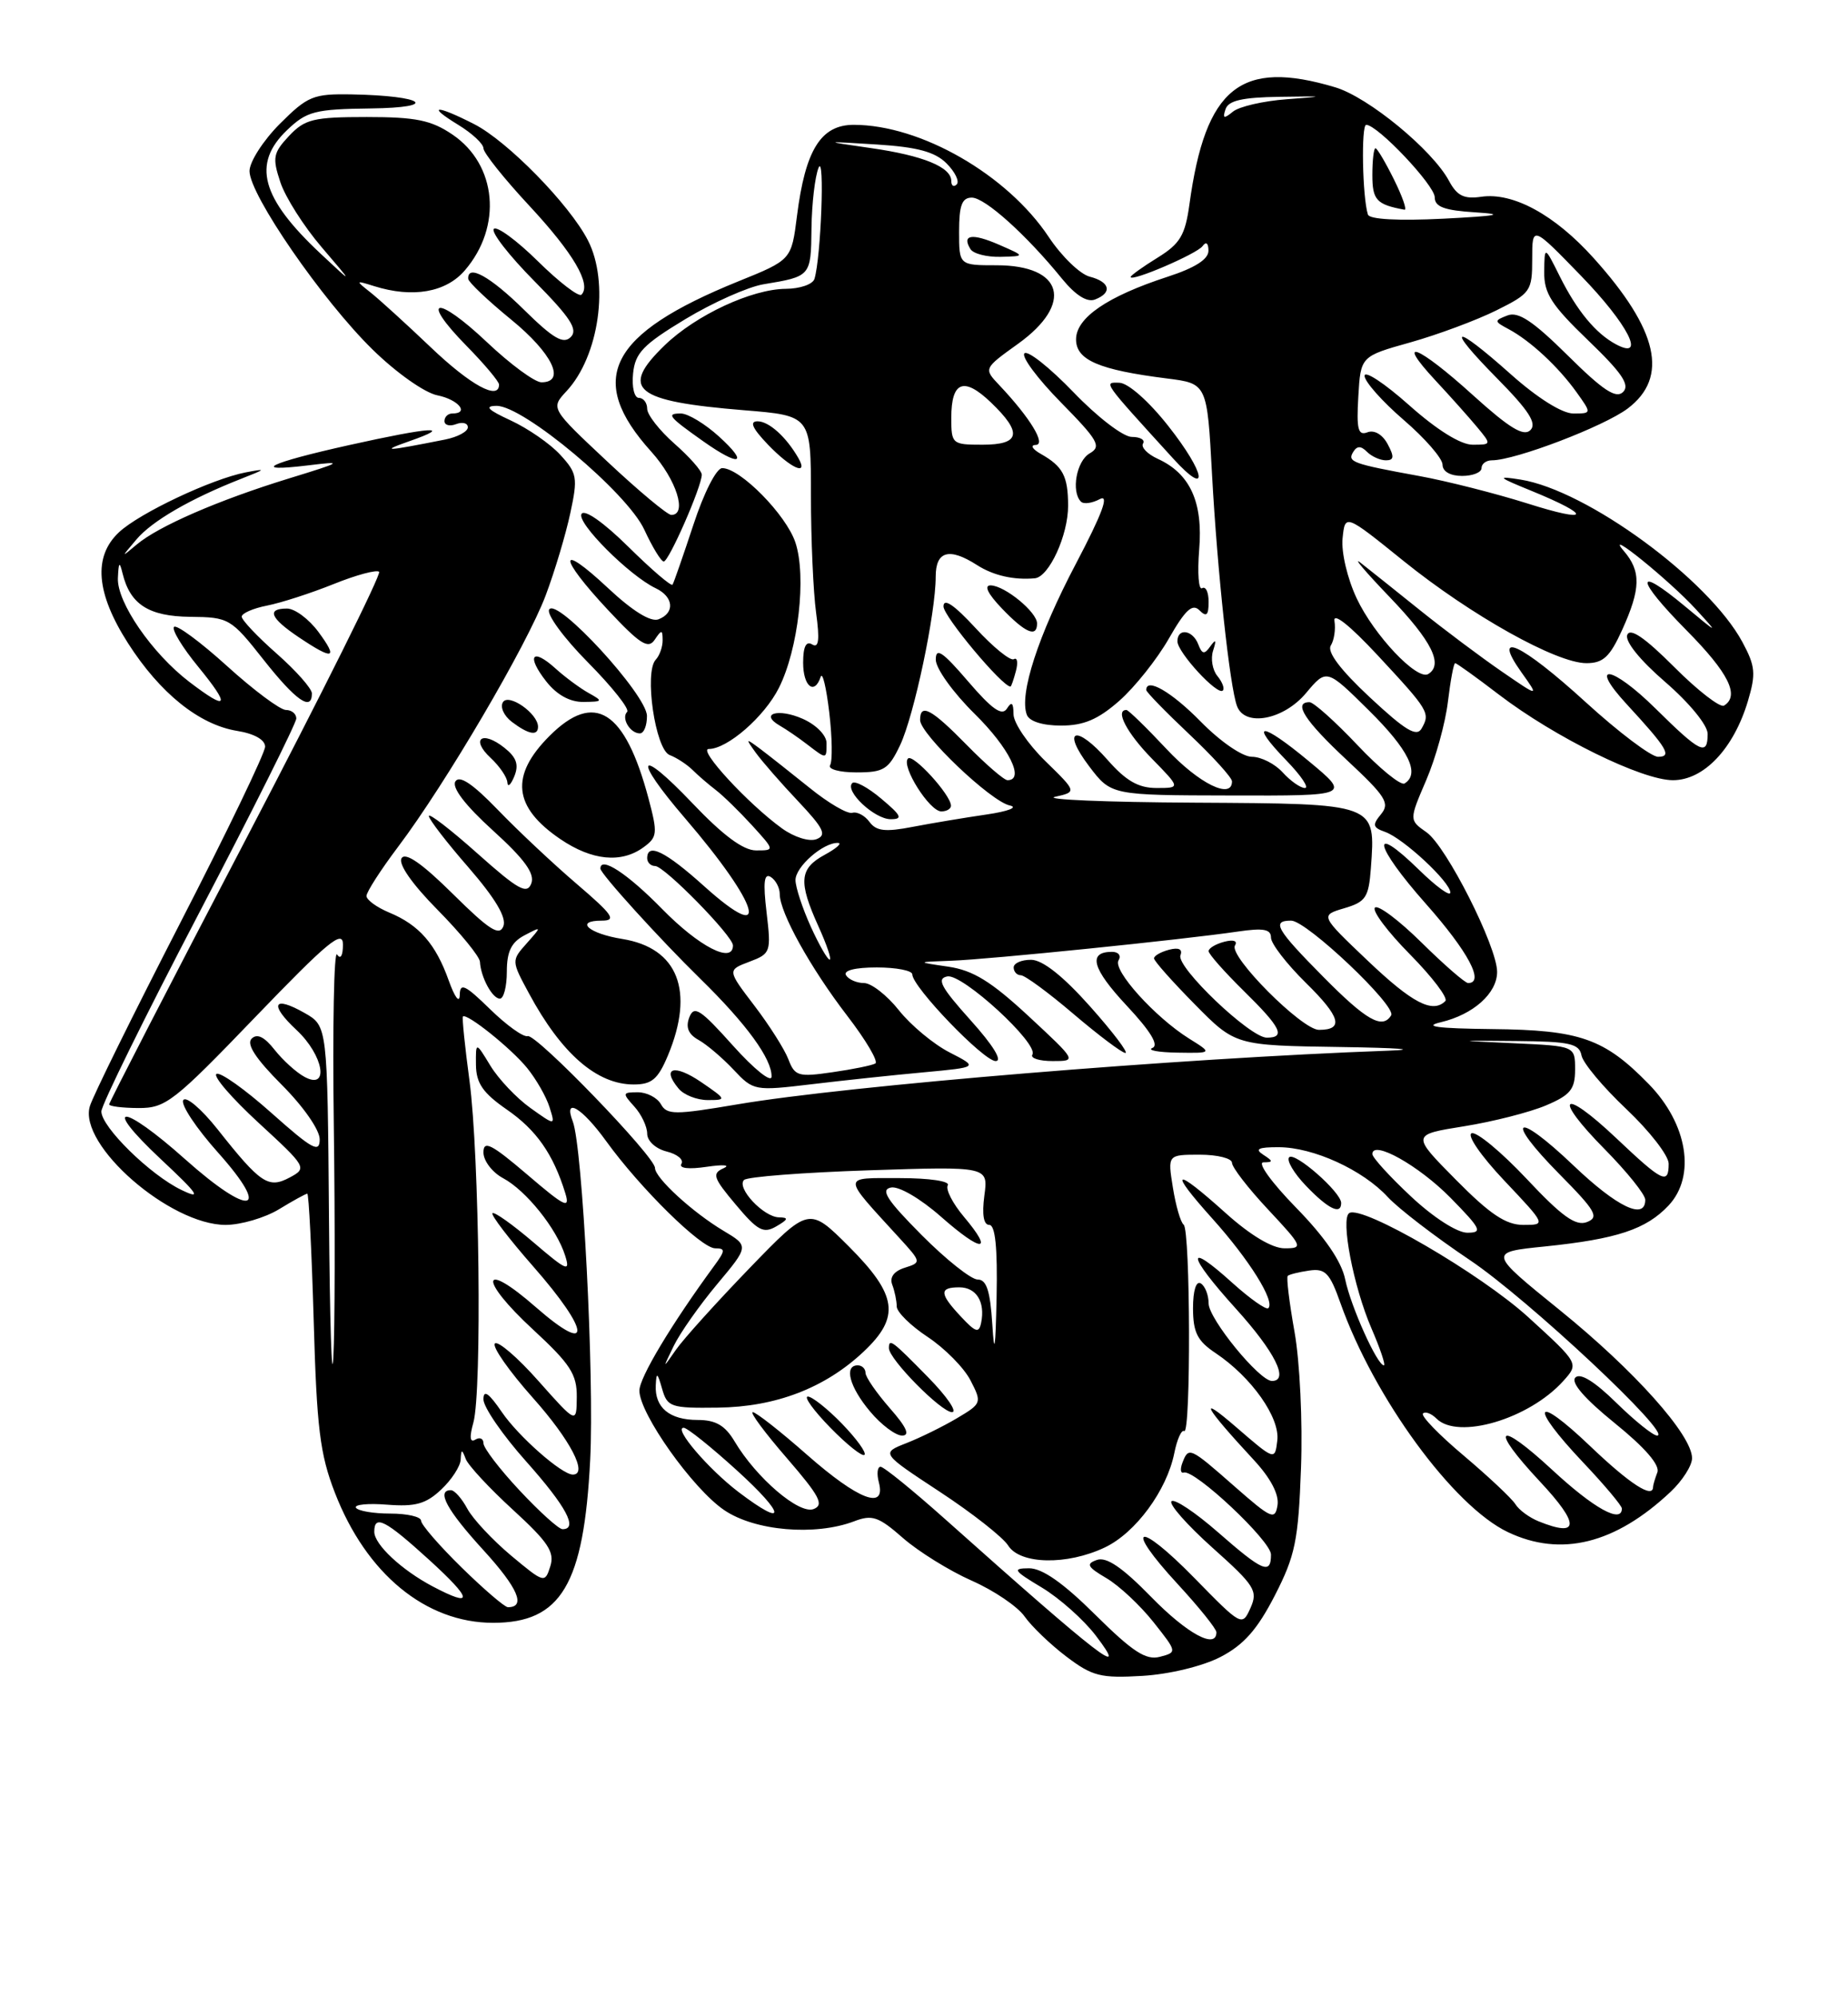 <?xml version="1.0" encoding="UTF-8" standalone="no"?>
<!DOCTYPE svg PUBLIC "-//W3C//DTD SVG 1.1//EN" "http://www.w3.org/Graphics/SVG/1.1/DTD/svg11.dtd" >
<svg xmlns="http://www.w3.org/2000/svg" xmlns:xlink="http://www.w3.org/1999/xlink" version="1.1" viewBox="0 0 237 256">
 <g >
 <path fill="currentColor"
d=" M 156.52 212.38 C 159.51 210.83 161.24 208.87 163.48 204.52 C 166.11 199.40 166.51 197.48 166.85 188.14 C 167.07 182.28 166.70 174.52 166.02 170.72 C 165.35 166.95 164.95 163.72 165.15 163.53 C 165.34 163.35 166.58 163.04 167.90 162.85 C 169.96 162.55 170.54 163.15 171.90 167.00 C 176.21 179.15 186.38 193.05 193.39 196.38 C 200.19 199.61 207.15 197.89 214.25 191.21 C 215.76 189.79 217.00 187.85 217.00 186.90 C 217.00 183.93 209.62 175.68 200.06 167.94 C 190.86 160.50 190.86 160.50 198.15 159.76 C 207.36 158.81 211.11 157.57 213.99 154.51 C 217.52 150.75 216.43 144.04 211.44 138.94 C 205.75 133.11 202.63 132.01 191.35 131.90 C 184.31 131.82 182.44 131.57 184.79 131.02 C 188.96 130.03 192.00 127.31 192.00 124.57 C 192.00 121.33 185.49 108.46 182.95 106.68 C 180.71 105.11 180.71 105.11 182.91 99.99 C 184.12 97.18 185.37 92.65 185.69 89.94 C 186.02 87.22 186.43 85.00 186.62 85.00 C 186.81 85.00 189.33 86.81 192.23 89.03 C 199.41 94.51 210.57 100.00 214.55 100.00 C 218.51 100.00 222.33 95.97 224.16 89.87 C 225.21 86.35 225.12 85.38 223.46 82.30 C 219.13 74.26 203.52 62.83 195.00 61.47 C 191.89 60.98 192.05 61.14 196.42 62.92 C 204.26 66.13 203.95 67.09 195.89 64.53 C 191.82 63.25 185.57 61.66 182.00 61.01 C 173.40 59.44 172.76 59.20 173.55 57.92 C 174.04 57.13 174.53 57.13 175.31 57.91 C 175.91 58.51 177.00 59.00 177.74 59.00 C 178.78 59.00 178.83 58.54 177.96 56.92 C 177.30 55.69 176.25 55.07 175.37 55.41 C 174.17 55.87 173.95 55.03 174.20 50.82 C 174.50 45.67 174.50 45.67 180.89 43.88 C 184.40 42.89 189.35 41.05 191.89 39.79 C 196.30 37.60 196.50 37.31 196.50 33.20 C 196.50 28.90 196.50 28.90 202.75 35.34 C 208.79 41.56 211.18 46.24 207.24 44.13 C 204.64 42.74 202.23 39.82 200.03 35.41 C 198.08 31.50 198.08 31.50 198.04 34.84 C 198.01 37.61 198.96 39.09 203.67 43.62 C 208.02 47.80 209.06 49.34 208.16 50.24 C 207.26 51.14 205.60 50.06 201.07 45.57 C 196.60 41.15 194.72 39.90 193.33 40.43 C 191.59 41.10 191.60 41.19 193.50 42.20 C 196.27 43.69 199.83 46.99 202.17 50.25 C 204.14 53.00 204.14 53.00 201.77 53.00 C 200.34 53.00 197.17 51.01 193.79 48.00 C 186.31 41.33 185.22 41.63 191.99 48.49 C 196.07 52.62 197.13 54.27 196.27 55.13 C 195.41 55.99 193.58 54.88 188.89 50.64 C 181.85 44.26 178.80 43.07 184.08 48.75 C 186.00 50.81 188.41 53.51 189.44 54.75 C 191.29 56.98 191.29 57.00 188.85 57.00 C 187.32 57.00 184.27 55.10 180.70 51.92 C 177.56 49.13 175.00 47.44 175.00 48.17 C 175.00 48.90 177.25 51.44 180.00 53.81 C 182.75 56.17 185.00 58.76 185.00 59.56 C 185.00 60.43 185.99 61.00 187.50 61.00 C 188.88 61.00 190.00 60.55 190.00 60.00 C 190.00 59.45 190.60 59.00 191.33 59.00 C 194.32 59.00 205.71 54.65 208.75 52.36 C 214.04 48.36 212.67 42.29 204.38 33.08 C 199.40 27.54 194.05 24.62 189.96 25.22 C 187.76 25.54 186.86 25.10 185.84 23.20 C 183.71 19.22 175.49 12.46 171.24 11.19 C 159.11 7.56 154.60 11.17 152.54 26.20 C 151.99 30.16 151.35 31.24 148.45 33.03 C 146.55 34.20 145.00 35.32 145.00 35.50 C 145.00 36.19 153.53 32.53 154.23 31.54 C 154.67 30.92 154.98 31.16 154.98 32.13 C 154.99 33.23 153.26 34.33 149.75 35.47 C 142.01 37.99 138.00 40.73 138.00 43.50 C 138.00 46.15 140.93 47.41 149.66 48.51 C 154.81 49.16 154.81 49.16 155.44 60.83 C 156.12 73.29 157.72 88.10 158.65 90.52 C 159.67 93.20 164.60 92.27 167.48 88.85 C 170.13 85.69 170.13 85.69 175.56 91.06 C 180.66 96.10 182.16 99.17 180.13 100.42 C 179.65 100.72 176.92 98.50 174.07 95.48 C 171.22 92.47 168.46 90.00 167.94 90.00 C 165.79 90.00 167.33 92.39 172.73 97.42 C 177.72 102.07 178.28 102.95 177.11 104.36 C 175.97 105.74 176.05 106.07 177.64 106.63 C 179.98 107.46 186.00 113.05 186.00 114.40 C 186.00 114.95 184.21 113.66 182.02 111.52 C 175.59 105.24 176.19 108.32 182.87 115.85 C 188.29 121.97 190.44 126.00 188.28 126.00 C 187.89 126.00 185.20 123.66 182.31 120.81 C 179.41 117.95 176.73 115.94 176.33 116.33 C 175.94 116.73 177.96 119.43 180.83 122.33 C 183.70 125.24 185.74 127.93 185.36 128.31 C 183.73 129.93 181.13 128.58 175.40 123.13 C 169.30 117.33 169.30 117.33 172.40 116.41 C 175.15 115.60 175.53 115.03 175.81 111.29 C 176.41 102.91 176.71 103.02 153.21 102.88 C 141.82 102.82 133.76 102.48 135.31 102.13 C 138.11 101.50 138.11 101.50 134.06 97.55 C 131.83 95.37 129.99 92.67 129.98 91.55 C 129.97 90.05 129.74 89.86 129.13 90.83 C 128.50 91.81 127.22 90.91 124.15 87.33 C 120.89 83.53 120.01 82.93 120.01 84.54 C 120.00 85.67 122.23 88.77 125.00 91.50 C 129.42 95.85 131.47 100.00 129.21 100.00 C 128.77 100.00 126.43 97.98 124.00 95.50 C 119.43 90.84 118.00 90.08 118.00 92.29 C 118.00 94.09 127.07 102.73 129.50 103.24 C 130.62 103.48 129.30 103.99 126.50 104.40 C 123.75 104.80 119.50 105.51 117.05 105.98 C 113.54 106.66 112.38 106.53 111.51 105.35 C 110.91 104.53 109.92 104.00 109.30 104.18 C 108.68 104.36 106.22 102.92 103.84 100.99 C 101.45 99.07 98.60 96.82 97.50 95.99 C 95.60 94.58 95.57 94.60 96.94 96.50 C 97.74 97.60 100.18 100.40 102.37 102.71 C 105.65 106.19 106.06 107.04 104.71 107.56 C 103.78 107.91 101.86 107.31 100.29 106.18 C 95.95 103.05 89.45 96.00 90.89 96.00 C 93.28 96.00 98.03 91.87 99.89 88.17 C 102.38 83.23 103.45 73.88 102.01 69.54 C 100.84 66.00 94.94 60.00 92.62 60.00 C 91.88 60.00 90.27 63.16 88.93 67.25 C 87.61 71.24 86.41 74.70 86.25 74.94 C 86.08 75.18 83.54 73.00 80.59 70.09 C 77.43 66.97 74.97 65.24 74.58 65.87 C 73.90 66.97 80.72 73.80 84.10 75.40 C 86.40 76.50 86.58 78.56 84.45 79.38 C 83.45 79.76 81.12 78.32 77.95 75.35 C 71.53 69.35 71.55 71.31 77.97 78.18 C 82.07 82.56 83.13 83.24 83.96 82.00 C 84.85 80.68 84.97 80.68 84.98 82.05 C 84.99 82.90 84.59 84.03 84.10 84.55 C 82.59 86.14 84.04 96.08 85.89 96.78 C 86.77 97.11 88.08 97.97 88.80 98.67 C 89.51 99.38 90.86 100.54 91.80 101.26 C 92.73 101.97 94.82 104.01 96.44 105.78 C 99.37 109.00 99.37 109.00 96.96 109.00 C 95.32 109.00 92.73 107.08 88.78 102.93 C 81.77 95.57 81.08 97.00 87.84 104.86 C 97.49 116.09 99.00 121.40 90.32 113.60 C 85.34 109.12 83.00 107.97 83.00 110.00 C 83.00 110.55 83.46 111.00 84.02 111.00 C 85.20 111.00 94.00 119.97 94.00 121.18 C 94.00 123.58 89.66 121.35 84.91 116.50 C 80.46 111.96 77.00 109.70 77.00 111.33 C 77.00 111.98 84.58 120.33 89.82 125.46 C 95.74 131.25 99.01 135.74 98.95 138.00 C 98.93 138.82 96.71 137.04 94.01 134.03 C 89.81 129.34 89.01 128.82 88.40 130.40 C 87.91 131.68 88.28 132.57 89.60 133.30 C 90.64 133.88 92.66 135.60 94.08 137.11 C 96.63 139.82 96.78 139.84 104.08 138.97 C 108.16 138.48 114.65 137.79 118.49 137.44 C 125.48 136.79 125.48 136.79 121.78 134.89 C 119.74 133.85 116.82 131.42 115.29 129.50 C 113.76 127.57 111.74 126.00 110.81 126.00 C 109.88 126.00 108.84 125.55 108.50 125.00 C 108.12 124.39 109.66 124.00 112.44 124.00 C 114.95 124.00 117.00 124.40 117.00 124.89 C 117.00 126.49 126.15 136.00 127.69 136.00 C 128.61 136.00 127.37 133.98 124.46 130.75 C 120.66 126.52 120.08 125.43 121.49 125.15 C 123.42 124.77 133.25 133.79 132.40 135.17 C 132.11 135.63 133.28 136.00 135.00 136.00 C 138.11 136.00 138.11 136.00 131.92 130.25 C 127.11 125.79 124.80 124.37 121.61 123.90 C 117.50 123.30 117.50 123.30 122.00 123.14 C 126.84 122.97 151.78 120.43 158.75 119.40 C 162.03 118.92 163.00 119.09 163.00 120.18 C 163.00 120.95 165.01 123.55 167.46 125.96 C 171.92 130.34 172.39 132.00 169.15 132.00 C 166.97 132.00 157.55 122.54 158.38 121.19 C 158.75 120.59 158.19 120.40 157.00 120.71 C 155.90 121.00 155.00 121.54 155.00 121.91 C 155.00 122.28 157.03 124.57 159.50 127.00 C 164.29 131.70 164.93 133.00 162.46 133.00 C 160.32 133.00 150.81 123.93 151.39 122.44 C 151.69 121.66 151.17 121.41 149.93 121.73 C 148.87 122.01 148.00 122.50 148.00 122.84 C 148.00 123.17 150.35 125.81 153.22 128.72 C 158.43 134.00 158.43 134.00 171.97 134.20 C 179.41 134.31 182.12 134.52 178.00 134.67 C 151.31 135.63 108.74 139.14 94.56 141.55 C 86.53 142.91 85.53 142.91 84.76 141.53 C 84.29 140.69 82.95 140.00 81.80 140.00 C 79.82 140.00 79.79 140.11 81.35 141.83 C 82.26 142.83 83.00 144.40 83.00 145.31 C 83.00 146.24 84.09 147.24 85.49 147.59 C 86.86 147.93 87.72 148.64 87.39 149.17 C 87.04 149.75 88.31 149.90 90.65 149.55 C 92.77 149.24 93.73 149.32 92.79 149.74 C 91.28 150.41 91.47 150.97 94.36 154.40 C 97.17 157.75 97.91 158.15 99.57 157.18 C 101.10 156.29 101.17 156.05 99.90 156.03 C 97.92 155.99 94.41 152.25 95.42 151.24 C 95.83 150.83 103.04 150.28 111.45 150.00 C 126.75 149.50 126.75 149.50 126.24 153.25 C 125.92 155.67 126.14 157.00 126.87 157.00 C 127.64 157.00 127.94 159.92 127.81 166.25 C 127.67 172.94 127.52 173.91 127.26 169.75 C 126.99 165.44 126.52 164.00 125.38 164.00 C 124.55 164.00 121.31 161.43 118.18 158.28 C 113.74 153.81 112.88 152.48 114.26 152.21 C 115.26 152.00 118.02 153.61 120.67 155.94 C 125.95 160.59 127.53 160.60 123.62 155.96 C 122.17 154.24 121.24 152.42 121.55 151.92 C 121.87 151.40 119.21 151.00 115.40 151.00 C 107.87 151.00 107.88 150.51 115.32 158.65 C 118.17 161.77 118.18 161.81 116.03 162.49 C 114.64 162.93 114.06 163.72 114.43 164.67 C 114.74 165.49 115.00 166.74 115.00 167.45 C 115.00 168.16 116.79 169.92 118.97 171.36 C 121.16 172.81 123.63 175.31 124.46 176.92 C 125.94 179.79 125.91 179.89 122.74 181.77 C 120.96 182.83 118.03 184.27 116.24 184.97 C 112.98 186.25 112.98 186.25 120.53 191.21 C 124.69 193.94 128.63 197.04 129.29 198.09 C 130.81 200.52 136.83 200.65 141.69 198.34 C 145.64 196.47 149.64 191.03 150.60 186.25 C 150.95 184.48 151.53 183.21 151.87 183.42 C 152.74 183.96 152.67 157.63 151.80 156.97 C 151.41 156.68 150.79 154.54 150.42 152.22 C 149.74 148.00 149.74 148.00 153.87 148.00 C 156.14 148.00 158.00 148.47 158.00 149.04 C 158.00 149.62 160.09 152.32 162.64 155.04 C 167.08 159.79 167.17 160.00 164.74 160.00 C 163.16 160.00 160.36 158.33 157.21 155.50 C 150.53 149.49 149.74 149.80 155.48 156.19 C 160.21 161.45 163.55 166.79 162.66 167.67 C 162.40 167.94 160.33 166.48 158.06 164.44 C 151.97 158.93 152.21 160.79 158.50 167.74 C 163.52 173.29 165.37 177.00 163.12 177.00 C 161.51 177.00 155.00 169.03 155.00 167.06 C 155.00 165.99 154.55 164.84 154.00 164.50 C 153.40 164.13 153.00 165.41 153.00 167.69 C 153.01 170.78 153.55 171.87 155.91 173.44 C 160.51 176.52 164.17 181.71 163.81 184.63 C 163.50 187.21 163.50 187.21 158.50 182.89 C 153.51 178.58 154.42 180.25 160.80 187.13 C 162.95 189.45 164.05 191.54 163.84 192.91 C 163.53 194.88 163.07 194.68 158.34 190.53 C 152.57 185.46 152.44 185.41 151.64 187.49 C 151.33 188.31 151.40 188.87 151.81 188.74 C 153.19 188.29 163.00 197.50 163.00 199.25 C 163.00 201.87 161.97 201.44 156.19 196.38 C 153.28 193.84 150.61 192.06 150.24 192.42 C 149.88 192.79 152.25 195.47 155.51 198.39 C 160.93 203.23 161.35 203.90 160.37 206.10 C 159.30 208.48 159.23 208.44 153.19 202.27 C 145.85 194.77 144.01 195.43 151.04 203.04 C 153.77 206.00 156.00 208.77 156.00 209.21 C 156.00 211.44 152.26 209.42 147.62 204.67 C 143.95 200.91 141.90 199.51 140.68 199.94 C 139.24 200.44 139.43 200.83 141.90 202.28 C 143.53 203.24 146.23 205.77 147.92 207.90 C 150.98 211.76 150.98 211.77 148.74 212.36 C 146.96 212.82 145.27 211.72 140.47 206.97 C 136.36 202.89 133.66 201.00 131.97 201.01 C 129.78 201.02 129.97 201.30 133.61 203.48 C 135.87 204.84 138.99 207.61 140.54 209.65 C 144.96 215.44 141.14 212.49 121.25 194.75 C 117.09 191.04 113.35 188.00 112.93 188.00 C 112.52 188.00 112.42 188.90 112.71 190.00 C 113.65 193.61 110.09 192.25 103.54 186.50 C 100.10 183.47 96.95 181.00 96.54 181.00 C 96.13 181.00 98.10 183.65 100.91 186.89 C 105.13 191.77 105.72 192.89 104.34 193.42 C 102.49 194.13 97.00 189.44 94.21 184.75 C 92.99 182.70 91.79 182.00 89.48 182.00 C 85.87 182.00 83.96 180.42 84.10 177.55 C 84.18 175.83 84.31 175.90 84.91 178.00 C 85.58 180.35 86.02 180.50 92.06 180.42 C 99.48 180.33 105.80 177.91 110.75 173.25 C 115.48 168.80 115.09 166.00 108.88 159.78 C 103.75 154.66 103.75 154.66 96.09 162.58 C 91.88 166.94 87.65 171.62 86.69 173.00 C 84.95 175.50 84.95 175.50 86.41 172.50 C 87.21 170.85 89.71 167.30 91.96 164.61 C 96.06 159.71 96.06 159.71 92.78 157.75 C 88.81 155.38 84.00 150.97 84.00 149.70 C 84.00 148.24 68.76 132.47 67.67 132.80 C 67.13 132.97 64.96 131.41 62.85 129.35 C 59.62 126.20 58.99 125.91 58.96 127.55 C 58.93 128.65 58.32 127.83 57.55 125.68 C 55.88 120.99 53.74 118.55 49.93 116.97 C 48.32 116.30 47.00 115.34 47.00 114.84 C 47.00 114.33 48.83 111.49 51.06 108.53 C 57.14 100.48 67.62 82.63 69.99 76.29 C 71.15 73.21 72.56 68.48 73.14 65.77 C 74.12 61.22 74.02 60.65 71.85 58.29 C 70.56 56.88 67.70 54.91 65.50 53.89 C 62.55 52.53 62.07 52.04 63.68 52.02 C 67.12 51.99 80.44 63.14 82.63 67.89 C 83.66 70.12 84.78 71.96 85.12 71.97 C 85.77 72.00 90.00 62.36 90.00 60.84 C 90.00 60.34 88.42 58.56 86.50 56.87 C 84.58 55.18 83.00 53.16 83.00 52.40 C 83.00 51.63 82.52 51.00 81.94 51.00 C 81.35 51.00 81.01 49.61 81.19 47.88 C 81.45 45.24 82.48 44.17 87.90 40.90 C 91.43 38.77 95.93 36.77 97.90 36.44 C 103.99 35.43 104.00 35.43 104.07 29.28 C 104.11 26.10 104.52 22.60 104.98 21.50 C 105.79 19.58 105.29 33.04 104.45 35.75 C 104.24 36.44 102.59 37.01 100.78 37.02 C 96.41 37.05 89.26 40.38 85.25 44.25 C 79.42 49.88 81.32 51.43 95.41 52.58 C 104.00 53.28 104.00 53.28 104.00 63.50 C 104.00 69.12 104.30 75.88 104.66 78.52 C 105.14 82.03 105.00 83.12 104.16 82.60 C 103.38 82.12 103.00 82.88 103.00 84.94 C 103.00 87.98 104.45 89.15 105.25 86.75 C 105.48 86.06 105.97 88.12 106.35 91.32 C 106.73 94.52 106.77 97.56 106.46 98.07 C 106.14 98.58 107.64 99.00 109.83 99.00 C 113.35 99.00 113.95 98.63 115.44 95.50 C 117.23 91.70 120.00 78.63 120.00 73.91 C 120.00 70.63 121.73 70.14 125.29 72.42 C 127.39 73.77 130.03 74.37 132.72 74.12 C 134.54 73.94 137.00 68.57 136.98 64.80 C 136.97 61.03 136.32 59.79 133.50 58.19 C 132.40 57.57 132.09 57.05 132.82 57.03 C 134.21 57.00 132.12 53.56 128.16 49.37 C 126.14 47.24 126.14 47.24 130.57 44.06 C 137.72 38.92 136.37 34.00 127.80 34.00 C 123.00 34.00 123.00 34.00 123.00 29.67 C 123.00 26.32 123.37 25.33 124.63 25.33 C 126.32 25.33 131.62 30.09 136.22 35.75 C 137.94 37.85 139.41 38.78 140.43 38.39 C 142.69 37.52 142.36 36.13 139.75 35.46 C 138.51 35.14 136.15 32.86 134.50 30.38 C 129.18 22.38 118.07 16.00 109.49 16.00 C 105.28 16.00 103.28 19.20 102.21 27.68 C 101.50 33.31 101.50 33.31 94.67 36.07 C 78.06 42.80 75.11 48.58 83.53 57.90 C 86.75 61.47 88.19 66.00 86.09 66.00 C 85.60 66.00 81.91 62.93 77.90 59.17 C 70.61 52.34 70.61 52.34 72.65 50.14 C 76.84 45.65 78.18 36.18 75.39 30.79 C 73.01 26.18 65.07 18.08 60.81 15.91 C 55.92 13.41 54.61 13.46 58.75 15.99 C 60.54 17.08 62.00 18.44 62.00 19.01 C 62.00 19.58 64.65 22.90 67.89 26.38 C 73.53 32.44 75.88 36.45 74.57 37.77 C 74.23 38.10 71.72 36.18 69.00 33.50 C 66.28 30.82 63.72 28.94 63.33 29.34 C 62.94 29.73 65.27 32.74 68.52 36.02 C 73.15 40.70 74.16 42.24 73.20 43.20 C 72.25 44.15 70.96 43.40 67.21 39.71 C 62.87 35.43 59.92 33.80 60.05 35.75 C 60.08 36.16 62.55 38.51 65.55 40.96 C 70.83 45.27 72.63 49.00 69.44 49.00 C 68.58 49.00 65.43 46.68 62.43 43.84 C 55.97 37.74 53.75 38.13 59.81 44.31 C 62.12 46.66 64.00 48.90 64.00 49.29 C 64.00 51.37 60.35 49.38 55.25 44.52 C 52.09 41.51 48.60 38.34 47.50 37.47 C 45.56 35.94 45.58 35.92 48.00 36.68 C 52.92 38.22 57.19 37.48 59.61 34.66 C 64.45 29.04 63.73 21.11 58.03 17.25 C 55.30 15.40 53.34 15.00 47.03 15.00 C 40.19 15.00 39.10 15.27 37.07 17.42 C 35.03 19.60 34.91 20.21 35.95 23.34 C 36.58 25.26 38.96 29.01 41.24 31.67 C 45.37 36.50 45.37 36.50 41.10 32.50 C 33.49 25.37 32.30 21.00 36.80 16.69 C 39.34 14.26 40.36 13.99 47.55 13.90 C 56.48 13.79 54.44 12.27 45.13 12.10 C 40.17 12.01 39.47 12.30 35.88 15.88 C 33.75 18.02 32.00 20.74 32.00 21.93 C 32.00 24.96 41.32 38.47 47.77 44.79 C 50.81 47.77 54.45 50.34 56.09 50.67 C 58.79 51.21 60.26 53.00 58.00 53.00 C 57.45 53.00 57.00 53.44 57.00 53.97 C 57.00 54.50 57.68 54.68 58.50 54.36 C 59.33 54.05 60.00 54.23 60.00 54.77 C 60.00 55.31 58.70 56.01 57.12 56.33 C 49.43 57.86 48.65 57.90 52.50 56.55 C 58.33 54.51 55.29 54.71 44.77 57.05 C 34.43 59.35 31.97 60.56 39.50 59.65 C 44.15 59.08 43.98 59.20 37.00 61.34 C 28.03 64.10 20.33 67.44 17.54 69.79 C 15.50 71.50 15.50 71.50 17.50 69.14 C 19.52 66.76 24.43 63.92 30.95 61.36 C 34.16 60.10 34.21 60.03 31.50 60.55 C 27.15 61.39 17.87 65.77 15.25 68.23 C 11.93 71.35 12.31 76.02 16.41 82.43 C 20.52 88.85 25.54 92.89 30.41 93.68 C 32.60 94.03 34.00 94.82 34.00 95.70 C 34.00 96.49 29.10 106.67 23.10 118.32 C 17.11 129.97 11.89 140.53 11.52 141.80 C 10.04 146.76 21.79 157.00 28.95 157.00 C 30.90 156.99 33.97 156.09 35.77 155.00 C 37.57 153.90 39.21 153.00 39.41 153.00 C 39.60 153.00 39.97 160.31 40.23 169.25 C 40.62 183.02 41.03 186.39 42.95 191.33 C 46.97 201.72 54.61 208.00 63.24 208.00 C 71.97 208.00 74.88 203.11 75.69 187.10 C 76.23 176.42 74.71 147.00 73.46 143.75 C 72.22 140.54 74.62 141.95 77.73 146.25 C 82.10 152.30 89.93 160.00 91.72 160.00 C 93.05 160.00 93.03 160.29 91.59 162.25 C 86.10 169.74 82.00 176.57 82.00 178.24 C 82.00 181.18 88.83 190.81 92.87 193.55 C 96.80 196.23 104.53 196.89 109.54 194.99 C 111.85 194.10 112.68 194.39 115.80 197.13 C 117.78 198.86 121.74 201.32 124.60 202.59 C 127.47 203.85 130.53 205.93 131.41 207.20 C 132.30 208.46 134.70 210.77 136.76 212.33 C 140.09 214.85 141.16 215.12 146.52 214.80 C 149.99 214.59 154.23 213.56 156.52 212.38 Z  M 107.99 182.49 C 106.13 180.57 104.15 179.00 103.60 179.00 C 103.05 179.00 104.34 180.79 106.48 182.98 C 108.62 185.17 110.59 186.74 110.87 186.47 C 111.14 186.19 109.84 184.40 107.99 182.49 Z  M 114.10 180.47 C 112.40 178.52 111.00 176.50 111.00 175.97 C 111.00 175.43 110.55 175.00 110.00 175.00 C 108.20 175.00 108.95 177.79 111.59 180.92 C 113.01 182.62 114.86 184.00 115.69 184.00 C 116.75 184.00 116.26 182.92 114.10 180.47 Z  M 119.00 176.50 C 114.36 171.77 114.00 171.51 114.00 172.80 C 114.00 174.20 120.71 181.00 122.09 181.00 C 122.82 181.00 121.43 178.97 119.00 176.50 Z  M 89.90 138.68 C 86.46 136.34 84.79 136.84 87.03 139.53 C 87.70 140.34 89.38 141.00 90.77 141.00 C 93.22 141.00 93.19 140.93 89.90 138.68 Z  M 85.66 135.28 C 89.11 127.01 86.95 121.50 79.81 120.35 C 75.49 119.66 73.63 118.00 77.17 118.00 C 79.11 118.00 78.61 117.27 73.98 113.31 C 70.97 110.74 66.40 106.45 63.83 103.78 C 60.60 100.44 58.92 99.32 58.40 100.16 C 57.92 100.94 59.66 103.22 63.21 106.44 C 67.28 110.13 68.61 111.97 68.14 113.23 C 67.59 114.68 66.47 114.06 61.24 109.40 C 57.81 106.34 55.00 104.18 55.00 104.59 C 55.00 105.01 57.29 107.98 60.10 111.20 C 63.53 115.16 64.98 117.60 64.56 118.71 C 64.05 120.03 62.77 119.22 58.08 114.58 C 54.15 110.69 52.00 109.19 51.50 110.00 C 51.05 110.73 52.83 113.29 56.12 116.62 C 59.07 119.61 61.51 122.60 61.55 123.27 C 61.66 125.26 63.14 128.00 64.11 128.00 C 64.60 128.00 65.00 126.44 65.00 124.54 C 65.00 121.96 65.58 120.77 67.25 119.89 C 69.50 118.71 69.50 118.71 67.54 120.92 C 65.58 123.12 65.58 123.15 67.83 127.31 C 72.00 135.05 76.54 139.00 81.27 139.00 C 83.59 139.00 84.38 138.33 85.66 135.28 Z  M 139.82 129.02 C 136.34 125.11 133.72 123.04 132.25 123.02 C 131.01 123.01 130.00 123.45 130.00 124.00 C 130.00 124.55 130.42 125.00 130.92 125.00 C 131.43 125.00 134.47 127.23 137.67 129.96 C 140.88 132.69 143.87 134.94 144.32 134.96 C 144.77 134.98 142.75 132.31 139.82 129.02 Z  M 152.50 133.12 C 148.12 130.38 142.67 124.34 143.45 123.09 C 143.82 122.49 143.44 122.00 142.62 122.00 C 139.47 122.00 140.06 124.15 144.49 128.89 C 147.56 132.17 148.66 133.98 147.79 134.32 C 147.08 134.61 148.53 134.88 151.00 134.92 C 155.50 134.99 155.50 134.99 152.50 133.12 Z  M 82.54 108.59 C 84.31 107.30 84.36 106.81 83.17 102.34 C 80.15 91.02 76.25 88.55 70.47 94.33 C 65.39 99.41 65.81 103.44 71.86 107.55 C 75.92 110.31 79.69 110.68 82.54 108.59 Z  M 113.03 102.38 C 111.32 100.93 109.64 100.03 109.30 100.37 C 108.29 101.38 112.15 105.00 114.23 105.00 C 115.82 105.00 115.62 104.55 113.03 102.38 Z  M 121.96 103.25 C 121.90 101.83 117.09 96.58 116.45 97.22 C 115.52 98.15 119.20 104.00 120.72 104.00 C 121.42 104.00 121.98 103.66 121.96 103.25 Z  M 167.86 97.57 C 161.70 92.45 160.08 92.42 165.01 97.51 C 166.87 99.43 167.92 101.00 167.35 101.00 C 166.78 101.00 165.50 100.10 164.50 99.00 C 163.50 97.90 161.73 97.00 160.55 97.00 C 159.34 97.00 156.50 95.05 154.00 92.50 C 150.25 88.68 147.00 86.80 147.00 88.44 C 147.00 88.69 149.47 91.23 152.50 94.09 C 155.53 96.95 158.00 99.67 158.00 100.15 C 158.00 102.53 153.75 100.44 149.60 96.00 C 147.02 93.25 144.71 91.00 144.46 91.00 C 142.97 91.00 144.50 93.93 147.70 97.21 C 151.41 101.00 151.41 101.00 148.31 101.00 C 146.00 101.00 144.40 100.08 142.07 97.43 C 137.99 92.78 136.05 93.43 139.69 98.23 C 142.50 101.93 142.50 101.93 157.85 101.96 C 173.20 102.00 173.20 102.00 167.86 97.57 Z  M 64.67 95.83 C 61.82 93.57 60.31 94.71 62.92 97.14 C 64.07 98.21 65.03 99.62 65.07 100.29 C 65.11 100.96 65.51 100.60 65.96 99.50 C 66.57 98.01 66.24 97.07 64.67 95.83 Z  M 106.00 95.24 C 106.00 94.25 104.68 92.90 102.94 92.13 C 99.80 90.74 97.34 91.47 100.01 93.01 C 100.83 93.48 102.40 94.55 103.50 95.40 C 106.03 97.34 106.00 97.34 106.00 95.24 Z  M 69.00 93.15 C 69.00 91.46 65.23 88.82 64.50 90.00 C 64.11 90.62 64.63 91.76 65.65 92.53 C 67.78 94.14 69.00 94.37 69.00 93.15 Z  M 82.97 91.75 C 82.92 89.02 71.42 76.52 70.43 78.12 C 70.06 78.71 72.30 81.77 75.41 84.91 C 78.51 88.04 80.77 90.89 80.43 91.24 C 79.64 92.03 80.80 94.00 82.06 94.00 C 82.58 94.00 82.98 92.99 82.97 91.75 Z  M 143.54 89.83 C 145.53 88.08 148.39 84.49 149.90 81.85 C 152.01 78.16 152.92 77.32 153.82 78.22 C 154.73 79.13 155.00 78.87 155.00 77.14 C 155.00 75.90 154.63 75.11 154.17 75.39 C 153.72 75.68 153.55 73.46 153.79 70.46 C 154.30 64.37 152.63 60.70 148.48 58.81 C 147.15 58.20 146.30 57.32 146.59 56.85 C 146.88 56.38 146.23 56.00 145.14 56.00 C 144.05 56.00 140.72 53.45 137.66 50.26 C 134.62 47.11 131.80 44.87 131.38 45.29 C 130.96 45.71 133.07 48.54 136.06 51.58 C 140.86 56.46 141.29 57.23 139.75 58.11 C 138.06 59.07 137.34 63.01 138.63 64.30 C 138.98 64.65 140.07 64.50 141.05 63.97 C 142.30 63.31 141.36 65.83 137.98 72.26 C 133.13 81.47 130.68 89.01 131.69 91.62 C 132.01 92.46 133.72 93.00 136.07 93.00 C 138.98 93.00 140.82 92.22 143.54 89.83 Z  M 75.50 88.83 C 74.40 88.22 72.49 86.81 71.25 85.69 C 68.24 82.96 67.46 84.04 70.06 87.35 C 71.41 89.06 73.09 89.99 74.82 89.97 C 77.32 89.94 77.37 89.87 75.50 88.83 Z  M 156.13 86.65 C 155.49 85.88 155.24 84.41 155.58 83.38 C 156.02 82.01 155.93 81.86 155.23 82.83 C 154.46 83.92 154.16 83.87 153.67 82.58 C 152.96 80.73 151.00 80.45 151.00 82.20 C 151.00 83.61 156.14 89.19 156.82 88.51 C 157.08 88.26 156.76 87.42 156.13 86.65 Z  M 130.29 86.00 C 130.58 84.90 130.46 84.22 130.02 84.49 C 129.59 84.75 127.38 82.97 125.12 80.51 C 122.35 77.51 121.00 76.60 121.00 77.73 C 121.00 79.00 128.53 88.00 129.59 88.00 C 129.69 88.00 130.00 87.10 130.29 86.00 Z  M 133.00 79.91 C 133.00 78.46 128.88 75.08 127.06 75.03 C 126.15 75.01 126.67 76.09 128.50 78.00 C 131.50 81.13 133.00 81.77 133.00 79.91 Z  M 149.82 54.59 C 147.34 51.44 144.68 49.09 143.56 49.06 C 141.50 49.00 141.31 48.74 150.47 58.79 C 155.15 63.92 154.65 60.70 149.82 54.59 Z  M 102.41 58.75 C 100.86 56.03 98.62 54.00 97.16 54.00 C 96.08 54.00 96.48 54.89 98.50 57.00 C 101.40 60.02 103.72 61.07 102.41 58.75 Z  M 92.23 55.97 C 90.44 54.34 88.23 53.00 87.32 53.00 C 85.40 53.00 85.73 53.41 90.20 56.57 C 94.87 59.87 96.11 59.50 92.23 55.97 Z  M 128.13 31.37 C 124.67 29.86 123.30 30.07 124.46 31.93 C 124.82 32.52 126.55 32.96 128.31 32.92 C 131.50 32.84 131.50 32.84 128.13 31.37 Z  M 59.20 200.91 C 56.34 198.11 54.00 195.41 54.00 194.91 C 54.00 194.41 52.23 194.00 50.06 194.00 C 47.89 194.00 45.91 193.66 45.65 193.25 C 45.40 192.84 47.21 192.66 49.67 192.86 C 53.26 193.14 54.63 192.76 56.57 190.93 C 57.91 189.68 59.04 187.94 59.08 187.08 C 59.15 185.72 59.24 185.71 59.73 187.00 C 60.04 187.82 62.77 190.76 65.79 193.52 C 70.31 197.66 71.16 198.94 70.57 200.77 C 69.88 202.95 69.79 202.92 65.53 199.37 C 63.15 197.37 60.63 194.68 59.93 193.37 C 59.23 192.07 58.29 191.00 57.83 191.00 C 55.92 191.00 57.30 193.55 62.01 198.70 C 66.43 203.54 67.49 206.00 65.14 206.00 C 64.73 206.00 62.06 203.71 59.20 200.91 Z  M 55.50 203.34 C 51.50 201.23 48.00 197.96 48.00 196.33 C 48.00 194.08 49.41 194.81 55.06 199.95 C 60.64 205.04 60.78 206.12 55.50 203.34 Z  M 66.64 191.04 C 64.09 188.32 62.00 185.59 62.00 184.98 C 62.00 184.38 61.53 184.17 60.96 184.52 C 60.27 184.95 60.18 184.22 60.71 182.33 C 61.83 178.31 61.48 148.04 60.21 138.52 C 59.62 134.12 59.24 130.42 59.37 130.29 C 59.86 129.81 65.58 134.39 67.61 136.90 C 68.77 138.33 70.06 140.58 70.47 141.90 C 71.23 144.30 71.23 144.30 68.02 142.01 C 66.25 140.75 63.95 138.32 62.90 136.61 C 61.01 133.50 61.01 133.50 61.04 136.50 C 61.07 138.84 61.93 140.09 64.99 142.21 C 68.79 144.83 70.95 147.92 72.50 152.94 C 73.14 155.02 72.43 154.67 67.63 150.56 C 63.02 146.63 62.00 146.11 62.00 147.71 C 62.00 148.78 63.13 150.27 64.52 151.01 C 67.47 152.59 71.39 157.47 72.48 160.94 C 73.16 163.09 72.70 162.90 68.41 159.23 C 65.75 156.96 63.39 155.28 63.16 155.50 C 62.94 155.73 65.28 158.79 68.38 162.32 C 75.75 170.71 75.98 173.88 68.75 167.57 C 61.65 161.35 61.31 163.91 68.38 170.43 C 73.14 174.83 74.00 176.15 73.97 179.06 C 73.94 182.50 73.94 182.50 69.05 177.00 C 66.37 173.97 63.85 171.82 63.47 172.20 C 63.08 172.59 65.29 175.74 68.37 179.20 C 73.15 184.56 75.46 189.00 73.46 189.00 C 72.05 189.00 66.51 184.13 64.38 181.02 C 62.69 178.54 62.00 178.06 62.00 179.36 C 62.00 180.36 64.47 183.95 67.50 187.34 C 72.62 193.09 74.18 196.00 72.14 196.00 C 71.66 196.00 69.19 193.77 66.64 191.04 Z  M 197.34 195.00 C 196.14 194.52 194.79 193.53 194.34 192.79 C 193.88 192.06 190.90 189.26 187.73 186.58 C 184.55 183.91 182.19 181.47 182.49 181.17 C 182.79 180.88 183.57 181.17 184.22 181.82 C 186.98 184.58 196.11 181.88 200.50 176.99 C 202.50 174.76 202.50 174.76 196.00 168.83 C 189.90 163.27 174.72 154.44 173.04 155.48 C 171.90 156.18 173.57 164.91 175.88 170.25 C 177.01 172.86 177.73 175.00 177.48 175.00 C 176.63 175.00 173.24 167.47 172.52 164.00 C 172.05 161.68 169.92 158.57 166.18 154.75 C 163.05 151.54 161.21 148.99 162.03 148.98 C 163.30 148.97 163.30 148.84 162.00 148.00 C 160.88 147.27 161.38 147.03 164.00 147.04 C 168.43 147.05 174.77 149.94 177.98 153.43 C 179.35 154.91 184.08 158.54 188.48 161.49 C 195.92 166.47 214.64 184.00 212.52 184.00 C 212.00 184.00 209.65 182.11 207.29 179.80 C 204.52 177.08 202.67 175.93 202.04 176.56 C 201.41 177.19 203.20 179.26 207.09 182.41 C 210.96 185.54 212.91 187.79 212.55 188.72 C 212.25 189.51 212.00 190.35 212.00 190.58 C 212.00 192.14 209.02 190.21 203.93 185.35 C 196.73 178.48 196.03 180.04 203.00 187.41 C 205.75 190.31 208.00 192.99 208.00 193.35 C 208.00 195.33 204.40 193.34 199.06 188.39 C 192.00 181.86 190.93 182.88 197.49 189.89 C 202.63 195.38 202.57 197.11 197.34 195.00 Z  M 172.00 154.19 C 172.00 152.81 166.06 147.60 165.33 148.33 C 164.96 148.71 165.93 150.37 167.51 152.01 C 170.34 154.96 172.00 155.77 172.00 154.19 Z  M 94.73 191.25 C 90.86 188.31 86.31 183.00 87.68 183.00 C 88.13 183.00 91.20 185.46 94.50 188.46 C 100.79 194.17 100.94 195.96 94.73 191.25 Z  M 42.19 156.00 C 41.99 131.50 41.99 131.50 39.07 129.84 C 35.03 127.54 34.48 128.71 38.04 132.03 C 41.49 135.26 42.27 139.75 39.08 138.04 C 38.02 137.48 36.29 135.91 35.22 134.56 C 33.91 132.89 32.97 132.43 32.27 133.13 C 31.57 133.83 32.80 135.70 36.12 139.03 C 38.90 141.81 41.00 144.82 41.00 146.03 C 41.00 147.84 40.06 147.32 34.80 142.64 C 31.40 139.61 28.23 137.36 27.76 137.65 C 27.30 137.94 29.73 140.76 33.18 143.93 C 39.33 149.59 39.40 149.72 37.16 150.92 C 34.42 152.38 33.43 151.73 27.90 144.74 C 25.82 142.12 23.84 140.44 23.50 141.01 C 23.15 141.57 25.17 144.61 27.99 147.76 C 34.91 155.52 32.13 156.06 23.74 148.58 C 15.63 141.34 12.87 141.30 20.59 148.54 C 25.46 153.10 25.93 153.80 23.27 152.52 C 19.27 150.60 13.00 144.45 13.00 142.46 C 13.00 141.65 18.62 130.23 25.50 117.08 C 32.38 103.93 38.00 92.68 38.00 92.09 C 38.00 91.49 37.40 91.00 36.67 91.00 C 35.94 91.00 32.54 88.47 29.13 85.38 C 25.71 82.28 22.64 80.02 22.32 80.35 C 21.99 80.68 23.39 82.99 25.43 85.47 C 29.62 90.60 29.26 91.20 24.28 87.40 C 19.50 83.75 14.98 77.19 15.12 74.10 C 15.21 72.02 15.33 71.90 15.72 73.50 C 16.69 77.47 19.07 79.00 24.40 79.06 C 29.36 79.11 29.62 79.26 33.80 84.56 C 37.94 89.80 40.00 91.24 40.00 88.88 C 40.00 88.26 37.97 85.97 35.50 83.79 C 33.02 81.61 31.00 79.47 31.00 79.04 C 31.00 78.61 32.46 77.97 34.25 77.62 C 36.04 77.27 39.88 76.03 42.79 74.86 C 45.69 73.69 48.32 72.99 48.62 73.29 C 48.92 73.59 41.26 88.97 31.59 107.46 C 21.91 125.96 14.00 141.30 14.00 141.55 C 14.00 141.80 15.69 142.01 17.75 142.02 C 21.24 142.04 22.29 141.22 32.75 130.35 C 42.06 120.68 44.00 119.08 43.98 121.08 C 43.98 122.50 43.67 123.02 43.23 122.34 C 42.83 121.71 42.64 131.61 42.81 144.34 C 42.98 157.08 42.95 170.43 42.75 174.00 C 42.55 177.57 42.30 169.47 42.19 156.00 Z  M 40.84 81.00 C 39.62 79.35 37.81 78.00 36.81 78.00 C 34.16 78.00 34.65 79.21 38.29 81.66 C 42.76 84.66 43.42 84.49 40.84 81.00 Z  M 123.25 168.77 C 120.47 165.81 120.42 165.00 123.03 165.00 C 125.21 165.00 126.37 166.87 125.83 169.53 C 125.55 170.91 125.14 170.79 123.25 168.77 Z  M 180.96 153.36 C 178.23 150.81 176.00 148.36 176.00 147.92 C 176.00 146.05 181.97 149.40 186.04 153.54 C 189.96 157.54 190.18 158.00 188.17 158.00 C 186.87 158.00 183.82 156.04 180.96 153.36 Z  M 186.72 151.22 C 181.00 145.44 181.00 145.44 187.75 144.36 C 191.46 143.77 196.19 142.56 198.25 141.69 C 201.40 140.36 202.00 139.62 202.00 137.09 C 202.00 134.08 202.00 134.08 194.25 133.72 C 186.50 133.36 186.50 133.36 194.49 133.43 C 201.30 133.49 202.53 133.76 202.82 135.27 C 203.00 136.24 205.59 139.34 208.58 142.16 C 211.56 144.98 214.00 148.12 214.00 149.15 C 214.00 151.88 213.23 151.51 207.29 145.89 C 200.28 139.26 199.03 140.45 205.81 147.31 C 208.66 150.20 211.00 153.11 211.00 153.78 C 211.00 156.45 207.39 154.72 201.79 149.38 C 194.33 142.27 192.80 143.21 199.99 150.49 C 204.66 155.21 205.12 156.02 203.51 156.64 C 202.08 157.18 200.31 155.92 195.79 151.10 C 192.56 147.67 189.39 145.04 188.74 145.25 C 188.08 145.47 189.92 148.15 192.92 151.32 C 198.29 157.00 198.29 157.00 195.36 157.00 C 193.13 157.00 191.09 155.64 186.72 151.22 Z  M 101.11 135.78 C 100.62 134.49 98.65 131.39 96.74 128.89 C 93.27 124.34 93.27 124.34 96.10 123.27 C 98.84 122.24 98.91 122.03 98.31 116.94 C 97.85 113.09 97.99 111.88 98.84 112.40 C 99.48 112.80 100.00 113.78 100.00 114.60 C 100.00 116.96 103.92 124.03 108.65 130.19 C 111.05 133.31 112.68 136.07 112.26 136.31 C 111.84 136.55 109.36 137.06 106.75 137.43 C 102.38 138.07 101.93 137.93 101.11 135.78 Z  M 169.72 125.22 C 163.66 119.10 163.03 118.00 165.59 118.00 C 167.57 118.00 179.14 128.96 178.41 130.14 C 177.29 131.96 175.24 130.80 169.72 125.22 Z  M 103.97 118.75 C 102.91 116.41 102.03 113.74 102.02 112.81 C 102.00 111.10 105.58 107.97 107.47 108.04 C 108.04 108.06 107.26 108.75 105.75 109.57 C 102.51 111.33 102.37 113.01 104.97 118.75 C 106.03 121.09 106.68 123.00 106.40 123.00 C 106.13 123.00 105.03 121.09 103.97 118.75 Z  M 203.36 90.00 C 195.09 82.46 191.19 80.65 195.13 86.19 C 197.40 89.37 197.40 89.37 192.57 86.05 C 189.91 84.22 185.21 80.70 182.12 78.22 C 179.03 75.74 175.60 73.00 174.50 72.14 C 173.40 71.27 175.09 73.27 178.25 76.56 C 183.63 82.17 185.13 85.18 183.17 86.39 C 181.75 87.27 176.21 81.42 173.99 76.69 C 172.80 74.17 172.00 70.78 172.18 69.01 C 172.50 65.85 172.50 65.85 180.00 71.90 C 188.66 78.88 199.61 85.00 203.45 85.00 C 205.60 85.00 206.46 84.20 208.03 80.75 C 210.43 75.46 210.48 73.22 208.25 70.62 C 205.53 67.46 214.12 74.40 217.50 78.10 C 220.45 81.32 220.42 81.31 216.08 77.70 C 209.59 72.30 209.73 74.16 216.31 80.81 C 221.68 86.24 223.15 89.17 221.10 90.44 C 220.61 90.74 217.73 88.52 214.71 85.49 C 210.93 81.71 209.05 80.43 208.69 81.38 C 208.37 82.20 210.33 84.63 213.58 87.43 C 216.67 90.11 219.00 92.95 219.00 94.06 C 219.00 96.95 218.07 96.50 212.31 90.81 C 206.71 85.28 203.60 84.82 208.62 90.26 C 213.83 95.91 214.48 97.00 212.64 97.00 C 211.76 97.00 207.58 93.85 203.36 90.00 Z  M 175.70 89.40 C 171.91 85.87 170.16 83.55 170.67 82.74 C 171.10 82.06 171.31 80.64 171.14 79.60 C 170.94 78.43 173.09 80.14 176.66 83.97 C 183.27 91.08 183.45 91.38 182.32 93.37 C 181.68 94.50 180.24 93.63 175.70 89.40 Z  M 122.00 53.56 C 122.00 48.87 123.60 48.25 127.08 51.58 C 131.16 55.49 130.86 57.00 126.00 57.00 C 122.11 57.00 122.00 56.91 122.00 53.56 Z  M 175.43 27.50 C 174.72 25.27 174.55 16.00 175.21 16.00 C 176.67 16.00 184.00 23.75 184.00 25.29 C 184.00 26.52 185.24 26.97 189.25 27.22 C 193.15 27.47 192.09 27.67 185.12 28.03 C 179.32 28.32 175.62 28.12 175.43 27.50 Z  M 178.77 23.00 C 177.68 20.80 176.61 19.00 176.40 19.00 C 176.18 19.00 176.00 20.54 176.00 22.43 C 176.00 25.64 176.53 26.22 180.12 26.88 C 180.47 26.95 179.86 25.20 178.77 23.00 Z  M 122.00 23.20 C 122.00 21.42 118.40 19.94 111.69 18.98 C 105.50 18.09 105.50 18.09 112.45 18.52 C 117.66 18.85 119.91 19.46 121.40 20.95 C 122.49 22.05 123.08 23.26 122.69 23.64 C 122.31 24.02 122.00 23.82 122.00 23.20 Z  M 157.17 14.00 C 157.53 12.89 159.32 12.48 164.08 12.41 C 170.04 12.32 170.11 12.34 165.03 12.72 C 162.02 12.94 158.91 13.66 158.12 14.31 C 156.96 15.26 156.77 15.20 157.17 14.00 Z "/>
</g>
</svg>